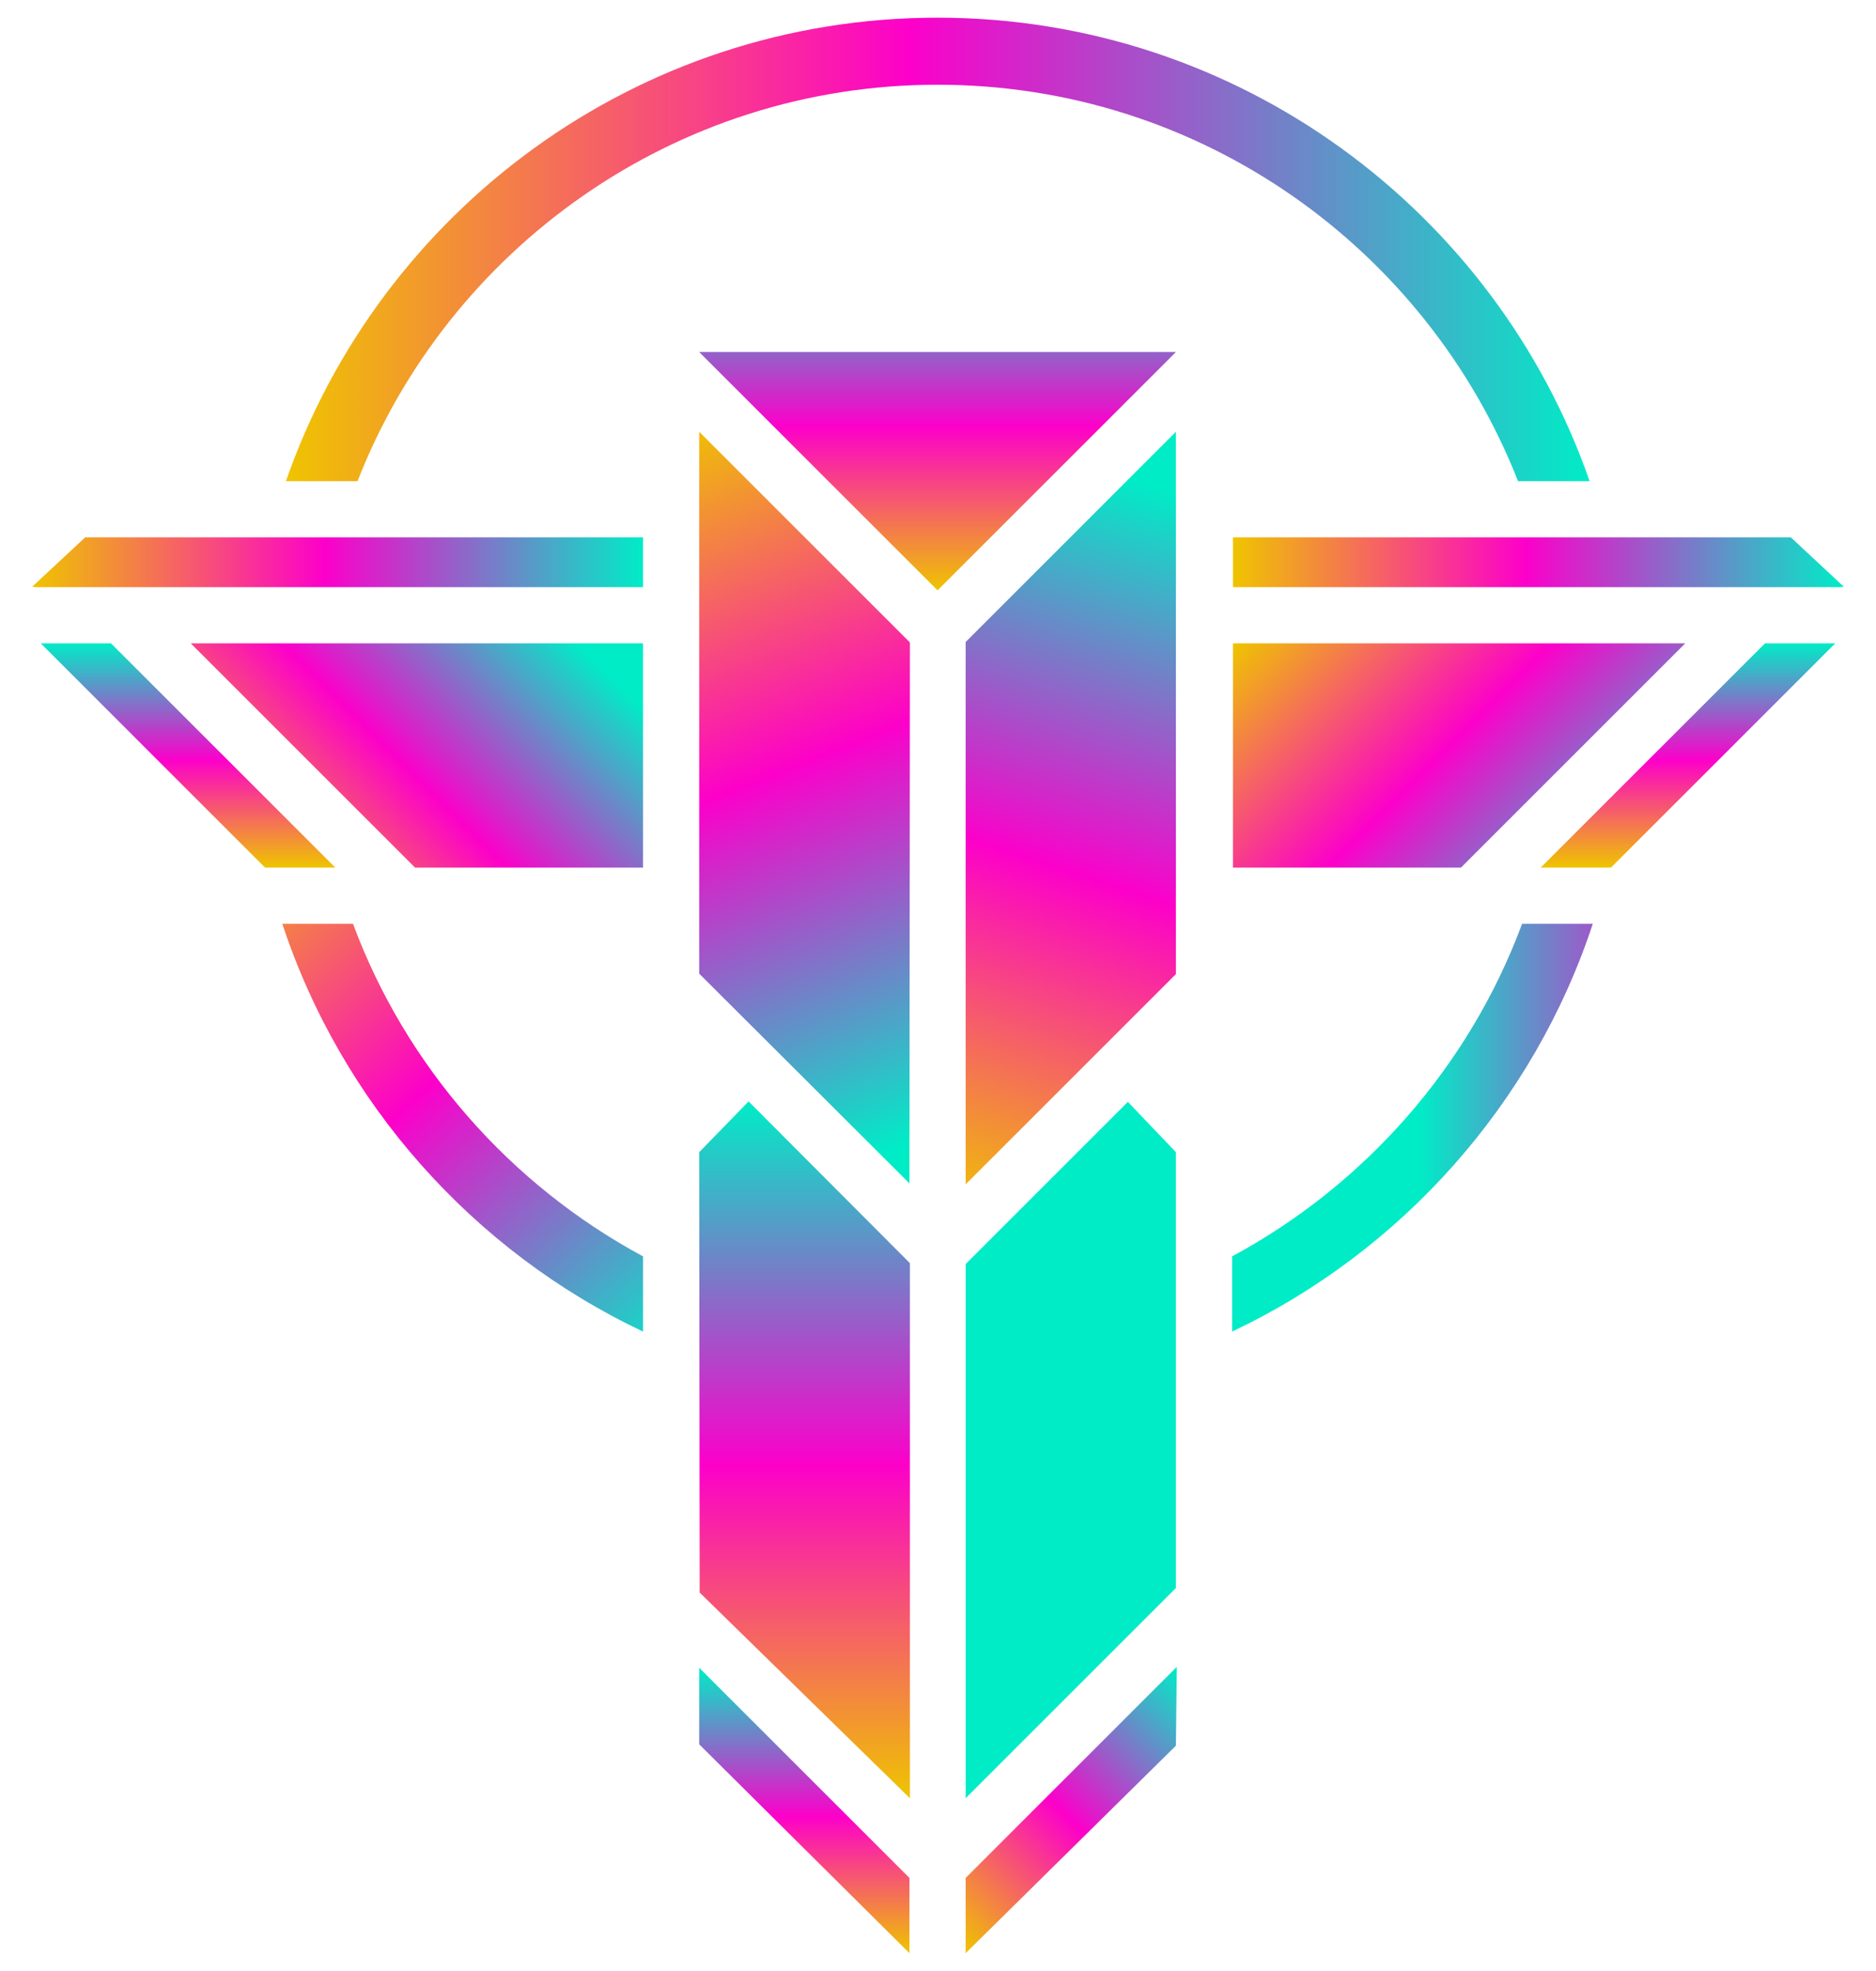 <?xml version="1.0" encoding="utf-8"?>
<!-- Generator: Adobe Illustrator 22.0.0, SVG Export Plug-In . SVG Version: 6.00 Build 0)  -->
<svg version="1.1" id="Layer_1" xmlns="http://www.w3.org/2000/svg" xmlns:xlink="http://www.w3.org/1999/xlink" x="0px" y="0px"
	 viewBox="0 0 414 435" style="enable-background:new 0 0 414 435;" xml:space="preserve">
<style type="text/css">
	.st0{fill:url(#SVGID_1_);}
	.st1{fill:url(#SVGID_2_);}
	.st2{fill:url(#SVGID_3_);}
	.st3{fill:url(#SVGID_4_);}
	.st4{fill:url(#SVGID_5_);}
	.st5{fill:url(#SVGID_6_);}
	.st6{fill:url(#SVGID_7_);}
	.st7{fill:url(#SVGID_8_);}
	.st8{fill:url(#SVGID_9_);}
	.st9{fill:url(#SVGID_10_);}
	.st10{fill:url(#SVGID_11_);}
	.st11{fill:url(#SVGID_12_);}
	.st12{fill:url(#SVGID_13_);}
	.st13{fill:url(#SVGID_14_);}
	.st14{fill:url(#SVGID_15_);}
	.st15{fill:url(#SVGID_16_);}
</style>
<g>
	<linearGradient id="SVGID_1_" gradientUnits="userSpaceOnUse" x1="205.825" y1="250.113" x2="145.073" y2="95.725">
		<stop  offset="0" style="stop-color:#00ECC7"/>
		<stop  offset="0.521" style="stop-color:#FC00CA"/>
		<stop  offset="1" style="stop-color:#EFC400"/>
	</linearGradient>
	<polygon class="st0" points="200.8,141.8 154.3,95.3 154.3,214.9 200.7,261.2 	"/>
	<g>
		<linearGradient id="SVGID_2_" gradientUnits="userSpaceOnUse" x1="7.125" y1="124.091" x2="141.912" y2="124.091">
			<stop  offset="0" style="stop-color:#EFC400"/>
			<stop  offset="0.479" style="stop-color:#FC00CA"/>
			<stop  offset="1" style="stop-color:#00ECC7"/>
		</linearGradient>
		<polygon class="st1" points="141.9,118.6 141.9,129.6 7.9,129.6 7.1,129.5 18.8,118.6 		"/>
	</g>
	<linearGradient id="SVGID_3_" gradientUnits="userSpaceOnUse" x1="59.47" y1="199.236" x2="122.126" y2="136.579">
		<stop  offset="0" style="stop-color:#EFC400"/>
		<stop  offset="0.479" style="stop-color:#FC00CA"/>
		<stop  offset="1" style="stop-color:#00ECC7"/>
	</linearGradient>
	<polygon class="st2" points="56.4,142 141.9,142 141.9,191.5 91.6,191.5 42.1,142 	"/>
	<linearGradient id="SVGID_4_" gradientUnits="userSpaceOnUse" x1="41.5" y1="191.474" x2="41.5" y2="141.964">
		<stop  offset="0" style="stop-color:#EFC400"/>
		<stop  offset="0.479" style="stop-color:#FC00CA"/>
		<stop  offset="1" style="stop-color:#00ECC7"/>
	</linearGradient>
	<polygon class="st3" points="74,191.5 58.5,191.5 9,142 24.5,142 	"/>
	<linearGradient id="SVGID_5_" gradientUnits="userSpaceOnUse" x1="206.944" y1="130.324" x2="206.944" y2="54.715">
		<stop  offset="0" style="stop-color:#EFC400"/>
		<stop  offset="0.479" style="stop-color:#FC00CA"/>
		<stop  offset="1" style="stop-color:#00ECC7"/>
	</linearGradient>
	<polygon class="st4" points="259.5,77.7 154.3,77.7 206.9,130.3 	"/>
	<linearGradient id="SVGID_6_" gradientUnits="userSpaceOnUse" x1="209.102" y1="427.074" x2="263.97" y2="372.205">
		<stop  offset="0" style="stop-color:#EFC400"/>
		<stop  offset="0.479" style="stop-color:#FC00CA"/>
		<stop  offset="1" style="stop-color:#00ECC7"/>
	</linearGradient>
	<polygon class="st5" points="259.5,385.3 213.1,431.1 213.1,414.5 259.7,367.9 	"/>
	<linearGradient id="SVGID_7_" gradientUnits="userSpaceOnUse" x1="207.835" y1="266.906" x2="258.731" y2="108.726">
		<stop  offset="0" style="stop-color:#EFC400"/>
		<stop  offset="0.479" style="stop-color:#FC00CA"/>
		<stop  offset="1" style="stop-color:#00ECC7"/>
	</linearGradient>
	<polygon class="st6" points="213.1,141.7 259.5,95.3 259.5,215 213.1,261.4 	"/>
	<linearGradient id="SVGID_8_" gradientUnits="userSpaceOnUse" x1="372.5" y1="191.474" x2="372.5" y2="141.964">
		<stop  offset="0" style="stop-color:#EFC400"/>
		<stop  offset="0.479" style="stop-color:#FC00CA"/>
		<stop  offset="1" style="stop-color:#00ECC7"/>
	</linearGradient>
	<polygon class="st7" points="340,191.5 355.5,191.5 405,142 389.5,142 	"/>
	<linearGradient id="SVGID_9_" gradientUnits="userSpaceOnUse" x1="63.081" y1="55.036" x2="350.806" y2="55.036">
		<stop  offset="0" style="stop-color:#EFC400"/>
		<stop  offset="0.479" style="stop-color:#FC00CA"/>
		<stop  offset="1" style="stop-color:#00ECC7"/>
	</linearGradient>
	<path class="st8" d="M78.9,106.2C98.9,55,148.8,18.7,206.9,18.7c58.2,0,108,36.3,128.1,87.5h15.8C330.1,46.7,273.4,3.9,206.9,3.9
		S83.8,46.7,63.1,106.2H78.9z"/>
	<linearGradient id="SVGID_10_" gradientUnits="userSpaceOnUse" x1="43.654" y1="186.049" x2="149.459" y2="298.725">
		<stop  offset="0" style="stop-color:#EFC400"/>
		<stop  offset="0.479" style="stop-color:#FC00CA"/>
		<stop  offset="1" style="stop-color:#00ECC7"/>
	</linearGradient>
	<path class="st9" d="M141.9,277.3c-29.3-15.8-52.3-41.9-64-73.4H62.3c13.1,39.7,42.2,72.3,79.6,90V277.3z"/>
	<linearGradient id="SVGID_11_" gradientUnits="userSpaceOnUse" x1="431.522" y1="248.925" x2="313.35" y2="248.925">
		<stop  offset="0" style="stop-color:#EFC400"/>
		<stop  offset="0.479" style="stop-color:#FC00CA"/>
		<stop  offset="1" style="stop-color:#00ECC7"/>
	</linearGradient>
	<path class="st10" d="M335.9,203.9c-11.7,31.5-34.7,57.6-64,73.4v16.6c37.4-17.7,66.5-50.3,79.6-90H335.9z"/>
	<g>
		<linearGradient id="SVGID_12_" gradientUnits="userSpaceOnUse" x1="272.087" y1="124.091" x2="406.875" y2="124.091">
			<stop  offset="0" style="stop-color:#EFC400"/>
			<stop  offset="0.479" style="stop-color:#FC00CA"/>
			<stop  offset="1" style="stop-color:#00ECC7"/>
		</linearGradient>
		<polygon class="st11" points="272.1,118.6 272.1,129.6 406.1,129.6 406.9,129.5 395.2,118.6 		"/>
	</g>
	<linearGradient id="SVGID_13_" gradientUnits="userSpaceOnUse" x1="177.562" y1="396.936" x2="177.562" y2="243.148">
		<stop  offset="0" style="stop-color:#EFC400"/>
		<stop  offset="0.479" style="stop-color:#FC00CA"/>
		<stop  offset="1" style="stop-color:#00ECC7"/>
	</linearGradient>
	<polygon class="st12" points="165.2,243.1 154.3,254.3 154.4,351.5 200.8,396.9 200.8,278.8 	"/>
	<radialGradient id="SVGID_14_" cx="254.655" cy="305.419" r="93.969" fx="348.531" fy="301.229" gradientUnits="userSpaceOnUse">
		<stop  offset="0" style="stop-color:#EFC400"/>
		<stop  offset="0.479" style="stop-color:#FC00CA"/>
		<stop  offset="1" style="stop-color:#00ECC7"/>
	</radialGradient>
	<polygon class="st13" points="248.9,243.2 259.5,254.3 259.5,350.5 213.1,396.9 213.1,279 	"/>
	<linearGradient id="SVGID_15_" gradientUnits="userSpaceOnUse" x1="284.901" y1="129.607" x2="357.883" y2="202.589">
		<stop  offset="0" style="stop-color:#EFC400"/>
		<stop  offset="0.479" style="stop-color:#FC00CA"/>
		<stop  offset="1" style="stop-color:#00ECC7"/>
	</linearGradient>
	<polygon class="st14" points="357.6,142 272.1,142 272.1,191.5 322.4,191.5 371.9,142 	"/>
	<linearGradient id="SVGID_16_" gradientUnits="userSpaceOnUse" x1="177.521" y1="431.101" x2="177.521" y2="368.114">
		<stop  offset="0" style="stop-color:#EFC400"/>
		<stop  offset="0.479" style="stop-color:#FC00CA"/>
		<stop  offset="1" style="stop-color:#00ECC7"/>
	</linearGradient>
	<polygon class="st15" points="154.3,385 200.7,431.1 200.7,414.5 154.3,368.1 	"/>
</g>
</svg>
